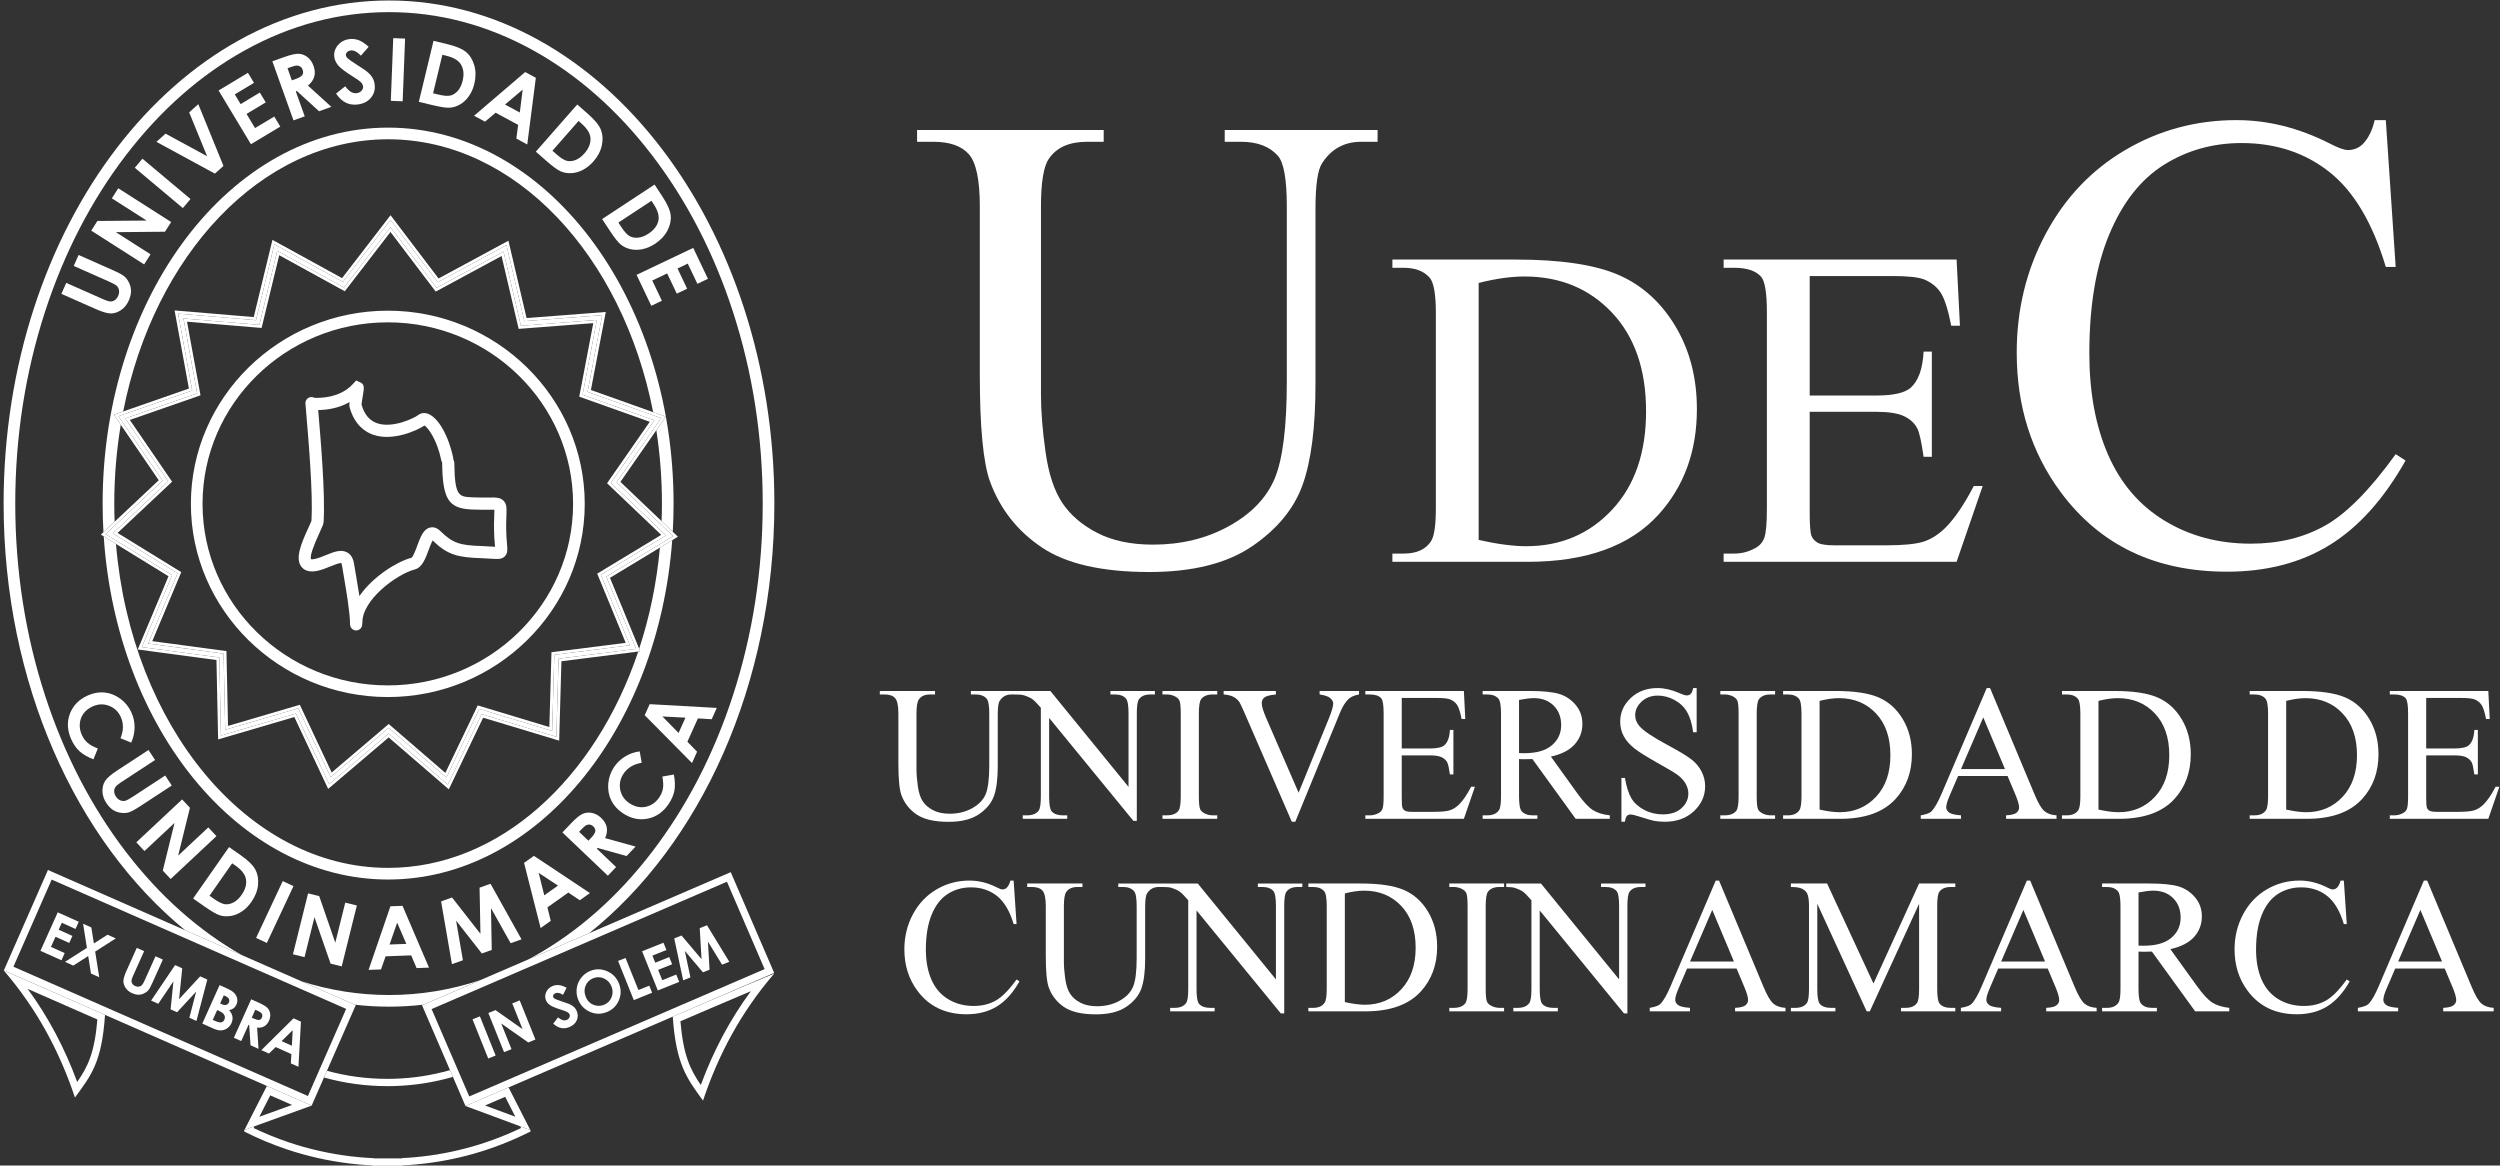 <?xml version="1.0" encoding="UTF-8" standalone="no"?>
<!-- Created with Inkscape (http://www.inkscape.org/) -->

<svg
   version="1.1"
   id="svg2"
   xml:space="preserve"
   width="1337.152"
   height="623.388"
   viewBox="0 0 1337.152 623.388"
   xmlns="http://www.w3.org/2000/svg"
   xmlns:svg="http://www.w3.org/2000/svg"><rect x="0" y="0" width="1337.152" height="623.388" fill="#333333" stroke="none"/><defs
     id="defs6"><clipPath
       clipPathUnits="userSpaceOnUse"
       id="clipPath18"><path
         d="M 0,1080 H 1080 V 0 H 0 Z"
         id="path16" /></clipPath></defs><g
     id="g8"
     transform="matrix(1.333,0,0,-1.333,-50.238,1031.694)"><g
       id="g12"><g
         id="g14"
         clip-path="url(#clipPath18)"><g
           id="g20"
           transform="translate(529.101,717.077)"><path
             d="M 0,0 V 4.728 H 61.334 V 0 h -6.517 c -6.816,0 -12.055,-2.855 -15.716,-8.562 -1.789,-2.641 -2.684,-8.774 -2.684,-18.4 V -97.24 c 0,-17.378 -1.725,-30.859 -5.175,-40.443 -3.45,-9.583 -10.222,-17.804 -20.317,-24.661 -10.095,-6.856 -23.831,-10.286 -41.209,-10.286 -18.911,0 -33.267,3.28 -43.062,9.839 -9.797,6.559 -16.739,15.376 -20.828,26.45 -2.726,7.581 -4.089,21.807 -4.089,42.679 v 67.723 c 0,10.647 -1.468,17.633 -4.408,20.956 -2.938,3.322 -7.688,4.983 -14.247,4.983 h -6.517 v 4.728 h 74.878 V 0 h -6.644 c -7.155,0 -12.267,-2.258 -15.333,-6.772 -2.131,-3.067 -3.195,-9.456 -3.195,-19.167 v -75.518 c 0,-6.731 0.617,-14.439 1.853,-23.128 1.233,-8.688 3.47,-15.461 6.708,-20.316 3.236,-4.857 7.9,-8.862 13.992,-12.012 6.09,-3.152 13.565,-4.728 22.425,-4.728 11.329,0 21.468,2.47 30.412,7.412 8.944,4.939 15.056,11.264 18.336,18.974 3.278,7.709 4.92,20.765 4.92,39.165 v 70.151 c 0,10.817 -1.194,17.589 -3.578,20.317 C 18.017,-1.875 13.075,0 6.517,0 Z"
             style="fill:#ffffff;fill-opacity:1;fill-rule:nonzero;stroke:none"
             id="path22" /></g><g
           id="g24"
           transform="translate(630.992,557.301)"><path
             d="m 0,0 c 7.572,-1.67 13.923,-2.505 19.052,-2.505 13.833,0 25.312,4.859 34.436,14.58 9.123,9.719 13.685,22.899 13.685,39.535 0,16.756 -4.562,29.964 -13.685,39.624 -9.124,9.661 -20.841,14.491 -35.152,14.491 -5.366,0 -11.48,-0.866 -18.336,-2.594 z m -34.616,-8.766 v 3.31 h 4.562 c 5.127,0 8.766,1.64 10.912,4.919 1.311,1.969 1.968,6.381 1.968,13.238 v 78.355 c 0,7.572 -0.836,12.312 -2.505,14.221 -2.325,2.623 -5.784,3.936 -10.375,3.936 h -4.562 v 3.309 h 49.374 c 18.127,0 31.917,-2.057 41.369,-6.171 9.45,-4.115 17.053,-10.973 22.809,-20.573 5.753,-9.601 8.63,-20.692 8.63,-33.273 0,-16.876 -5.128,-30.98 -15.383,-42.308 C 60.673,-2.445 43.142,-8.766 19.588,-8.766 Z"
             style="fill:#ffffff;fill-opacity:1;fill-rule:nonzero;stroke:none"
             id="path26" /></g><g
           id="g28"
           transform="translate(763.818,663.205)"><path
             d="m 0,0 v -47.942 h 26.655 c 6.916,0 11.538,1.042 13.865,3.13 3.099,2.742 4.83,7.572 5.187,14.49 h 3.31 V -72.54 h -3.31 c -0.836,5.903 -1.67,9.689 -2.505,11.359 -1.073,2.087 -2.833,3.727 -5.277,4.92 -2.446,1.192 -6.202,1.789 -11.27,1.789 H 0 v -39.982 c 0,-5.367 0.238,-8.632 0.716,-9.795 0.476,-1.162 1.31,-2.088 2.505,-2.772 1.191,-0.687 3.457,-1.029 6.798,-1.029 h 20.572 c 6.856,0 11.836,0.477 14.937,1.431 3.1,0.953 6.082,2.832 8.945,5.636 3.696,3.696 7.482,9.271 11.359,16.725 h 3.578 l -10.465,-30.411 h -93.47 v 3.31 h 4.293 c 2.862,0 5.575,0.684 8.139,2.057 1.907,0.953 3.205,2.384 3.891,4.293 0.684,1.907 1.029,5.814 1.029,11.718 v 78.801 c 0,7.692 -0.776,12.433 -2.326,14.221 -2.147,2.385 -5.725,3.579 -10.733,3.579 h -4.293 v 3.309 h 93.47 l 1.341,-26.565 h -3.488 c -1.252,6.38 -2.639,10.762 -4.159,13.148 -1.521,2.385 -3.772,4.204 -6.753,5.456 C 43.5,-0.447 39.296,0 33.274,0 Z"
             style="fill:#ffffff;fill-opacity:1;fill-rule:nonzero;stroke:none"
             id="path30" /></g><g
           id="g32"
           transform="translate(994.983,725.766)"><path
             d="M 0,0 3.962,-58.907 H 0 c -5.282,17.634 -12.821,30.326 -22.616,38.079 -9.798,7.75 -21.553,11.628 -35.268,11.628 -11.5,0 -21.893,-2.919 -31.178,-8.753 -9.286,-5.836 -16.591,-15.143 -21.914,-27.92 -5.325,-12.778 -7.986,-28.667 -7.986,-47.662 0,-15.675 2.512,-29.262 7.539,-40.762 5.026,-11.5 12.586,-20.316 22.681,-26.45 10.095,-6.133 21.614,-9.2 34.564,-9.2 11.244,0 21.167,2.406 29.773,7.219 8.602,4.812 18.058,14.375 28.367,28.687 l 3.961,-2.556 c -8.69,-15.419 -18.827,-26.706 -30.411,-33.861 -11.587,-7.156 -25.345,-10.733 -41.274,-10.733 -28.708,0 -50.941,10.647 -66.7,31.944 -11.756,15.845 -17.634,34.501 -17.634,55.968 0,17.292 3.875,33.178 11.628,47.661 7.75,14.481 18.42,25.704 32.009,33.67 C -90.873,-3.983 -76.028,0 -59.928,0 c 12.523,0 24.873,-3.067 37.056,-9.2 3.578,-1.875 6.134,-2.812 7.667,-2.812 2.3,0 4.301,0.809 6.006,2.428 2.214,2.3 3.789,5.494 4.727,9.584 z"
             style="fill:#ffffff;fill-opacity:1;fill-rule:nonzero;stroke:none"
             id="path34" /></g><g
           id="g36"
           transform="translate(427.251,495.313)"><path
             d="M 0,0 V 1.399 H 18.158 V 0 h -1.929 c -2.018,0 -3.569,-0.846 -4.653,-2.535 -0.53,-0.782 -0.795,-2.598 -0.795,-5.447 v -20.807 c 0,-5.145 -0.51,-9.136 -1.532,-11.973 -1.02,-2.837 -3.026,-5.271 -6.015,-7.301 -2.988,-2.03 -7.054,-3.045 -12.2,-3.045 -5.598,0 -9.848,0.971 -12.748,2.913 -2.9,1.941 -4.956,4.551 -6.166,7.831 -0.807,2.244 -1.211,6.456 -1.211,12.635 V -7.68 c 0,3.153 -0.434,5.221 -1.305,6.204 C -31.266,-0.492 -32.672,0 -34.614,0 h -1.929 v 1.399 h 22.168 V 0 h -1.967 c -2.119,0 -3.632,-0.669 -4.54,-2.005 -0.631,-0.908 -0.945,-2.8 -0.945,-5.675 v -22.357 c 0,-1.992 0.182,-4.275 0.548,-6.847 0.365,-2.572 1.027,-4.578 1.986,-6.015 0.958,-1.438 2.339,-2.623 4.143,-3.556 1.802,-0.934 4.015,-1.399 6.638,-1.399 3.355,0 6.356,0.731 9.004,2.194 2.648,1.462 4.457,3.335 5.429,5.617 0.97,2.282 1.456,6.147 1.456,11.595 V -7.68 c 0,3.202 -0.354,5.207 -1.06,6.015 C 5.334,-0.556 3.871,0 1.93,0 Z"
             style="fill:#ffffff;fill-opacity:1;fill-rule:nonzero;stroke:none"
             id="path38" /></g><g
           id="g40"
           transform="translate(445.22,496.712)"><path
             d="m 0,0 h 13.922 l 31.36,-38.473 V -8.89 c 0,3.153 -0.353,5.119 -1.059,5.902 -0.933,1.058 -2.409,1.589 -4.426,1.589 H 38.019 V 0 h 17.855 v -1.399 h -1.815 c -2.169,0 -3.707,-0.657 -4.616,-1.968 -0.554,-0.808 -0.832,-2.648 -0.832,-5.523 v -43.239 h -1.362 l -33.819,41.31 v -31.588 c 0,-3.153 0.341,-5.12 1.021,-5.902 0.958,-1.058 2.434,-1.588 4.426,-1.588 h 1.816 v -1.4 H 2.838 v 1.4 h 1.777 c 2.195,0 3.745,0.656 4.654,1.967 0.554,0.807 0.832,2.648 0.832,5.523 V -6.733 C 8.612,-4.993 7.484,-3.847 6.715,-3.291 5.945,-2.737 4.817,-2.22 3.329,-1.74 2.598,-1.514 1.488,-1.399 0,-1.399 Z"
             style="fill:#ffffff;fill-opacity:1;fill-rule:nonzero;stroke:none"
             id="path42" /></g><g
           id="g44"
           transform="translate(526.1,446.815)"><path
             d="M 0,0 V -1.399 H -21.979 V 0 h 1.816 c 2.118,0 3.656,0.618 4.615,1.854 0.606,0.807 0.907,2.749 0.907,5.826 v 33.138 c 0,2.597 -0.164,4.313 -0.491,5.145 -0.253,0.63 -0.769,1.173 -1.551,1.627 -1.11,0.605 -2.27,0.908 -3.48,0.908 h -1.816 v 1.399 H 0 v -1.399 h -1.854 c -2.093,0 -3.619,-0.619 -4.578,-1.854 -0.63,-0.807 -0.945,-2.749 -0.945,-5.826 V 7.68 c 0,-2.598 0.164,-4.313 0.492,-5.145 C -6.634,1.904 -6.104,1.362 -5.296,0.908 -4.212,0.303 -3.064,0 -1.854,0 Z"
             style="fill:#ffffff;fill-opacity:1;fill-rule:nonzero;stroke:none"
             id="path46" /></g><g
           id="g48"
           transform="translate(582.995,496.712)"><path
             d="M 0,0 V -1.399 C -1.816,-1.728 -3.19,-2.308 -4.123,-3.14 -5.461,-4.376 -6.646,-6.268 -7.68,-8.814 L -25.573,-52.47 h -1.4 l -19.216,44.223 c -0.985,2.269 -1.678,3.656 -2.082,4.161 -0.63,0.781 -1.406,1.394 -2.326,1.835 -0.921,0.441 -2.163,0.725 -3.726,0.852 V 0 h 20.958 v -1.399 c -2.371,-0.228 -3.91,-0.631 -4.615,-1.211 -0.708,-0.58 -1.06,-1.325 -1.06,-2.233 0,-1.261 0.58,-3.227 1.74,-5.901 l 13.051,-30.074 12.105,29.696 c 1.186,2.926 1.779,4.956 1.779,6.091 0,0.731 -0.366,1.43 -1.098,2.099 -0.731,0.668 -1.967,1.141 -3.707,1.418 -0.126,0.026 -0.34,0.064 -0.643,0.115 V 0 Z"
             style="fill:#ffffff;fill-opacity:1;fill-rule:nonzero;stroke:none"
             id="path50" /></g><g
           id="g52"
           transform="translate(600.132,493.913)"><path
             d="m 0,0 v -20.276 h 11.273 c 2.925,0 4.88,0.441 5.864,1.324 1.31,1.159 2.043,3.202 2.194,6.128 H 20.73 V -30.68 h -1.399 c -0.353,2.497 -0.707,4.099 -1.06,4.805 -0.454,0.883 -1.198,1.576 -2.232,2.081 -1.034,0.504 -2.623,0.756 -4.766,0.756 H 0 v -16.909 c 0,-2.271 0.101,-3.652 0.303,-4.143 0.201,-0.492 0.553,-0.883 1.058,-1.173 0.505,-0.29 1.463,-0.434 2.875,-0.434 h 8.702 c 2.899,0 5.005,0.201 6.317,0.604 1.311,0.404 2.572,1.198 3.783,2.384 1.564,1.563 3.165,3.921 4.805,7.074 h 1.512 L 24.93,-48.497 h -39.533 v 1.399 h 1.817 c 1.21,0 2.357,0.29 3.442,0.87 0.807,0.404 1.356,1.009 1.646,1.817 0.289,0.807 0.434,2.459 0.434,4.955 v 33.328 c 0,3.253 -0.328,5.258 -0.983,6.015 -0.908,1.009 -2.421,1.513 -4.539,1.513 h -1.817 V 2.8 H 24.93 l 0.567,-11.236 h -1.476 c -0.529,2.699 -1.116,4.552 -1.758,5.561 -0.644,1.009 -1.596,1.778 -2.857,2.308 C 18.397,-0.188 16.619,0 14.072,0 Z"
             style="fill:#ffffff;fill-opacity:1;fill-rule:nonzero;stroke:none"
             id="path54" /></g><g
           id="g56"
           transform="translate(647.191,471.783)"><path
             d="m 0,0 c 0.479,0 0.896,-0.007 1.249,-0.019 0.353,-0.013 0.643,-0.019 0.869,-0.019 4.893,0 8.581,1.059 11.066,3.178 2.484,2.118 3.726,4.817 3.726,8.095 0,3.203 -1.003,5.807 -3.008,7.812 -2.005,2.005 -4.659,3.008 -7.963,3.008 C 4.477,22.055 2.497,21.814 0,21.336 Z M 36.43,-26.367 H 22.735 L 5.372,-2.384 C 4.086,-2.435 3.039,-2.459 2.232,-2.459 1.904,-2.459 1.551,-2.453 1.173,-2.44 0.795,-2.428 0.403,-2.409 0,-2.384 v -14.904 c 0,-3.229 0.354,-5.233 1.06,-6.015 0.958,-1.11 2.395,-1.665 4.312,-1.665 h 2.005 v -1.399 h -21.979 v 1.399 h 1.929 c 2.169,0 3.72,0.706 4.653,2.119 0.53,0.782 0.794,2.635 0.794,5.561 v 33.139 c 0,3.227 -0.353,5.232 -1.058,6.014 -0.984,1.11 -2.447,1.665 -4.389,1.665 h -1.929 v 1.4 H 4.086 c 5.447,0 9.463,-0.398 12.049,-1.192 2.585,-0.795 4.778,-2.258 6.582,-4.388 1.803,-2.131 2.705,-4.672 2.705,-7.622 0,-3.154 -1.028,-5.89 -3.083,-8.209 -2.057,-2.322 -5.24,-3.96 -9.553,-4.918 l 10.593,-14.716 c 2.421,-3.38 4.502,-5.624 6.242,-6.734 1.739,-1.11 4.01,-1.816 6.809,-2.119 z"
             style="fill:#ffffff;fill-opacity:1;fill-rule:nonzero;stroke:none"
             id="path58" /></g><g
           id="g60"
           transform="translate(718.463,497.885)"><path
             d="m 0,0 v -17.742 h -1.4 c -0.454,3.404 -1.267,6.115 -2.44,8.133 -1.173,2.017 -2.844,3.619 -5.013,4.804 -2.168,1.186 -4.413,1.779 -6.733,1.779 -2.623,0 -4.792,-0.801 -6.507,-2.403 -1.715,-1.601 -2.572,-3.424 -2.572,-5.467 0,-1.563 0.542,-2.988 1.627,-4.274 1.563,-1.892 5.282,-4.414 11.159,-7.565 4.791,-2.574 8.064,-4.547 9.816,-5.921 1.753,-1.375 3.103,-2.995 4.048,-4.862 0.947,-1.866 1.419,-3.82 1.419,-5.863 0,-3.884 -1.507,-7.231 -4.52,-10.044 -3.014,-2.812 -6.892,-4.218 -11.633,-4.218 -1.488,0 -2.888,0.114 -4.199,0.341 -0.781,0.126 -2.403,0.586 -4.861,1.381 -2.459,0.794 -4.016,1.192 -4.672,1.192 -0.63,0 -1.129,-0.19 -1.495,-0.568 -0.365,-0.379 -0.636,-1.16 -0.812,-2.346 h -1.4 v 17.591 h 1.4 c 0.655,-3.682 1.537,-6.437 2.647,-8.265 1.11,-1.829 2.806,-3.348 5.088,-4.559 2.282,-1.211 4.786,-1.815 7.51,-1.815 3.152,0 5.643,0.832 7.471,2.496 1.828,1.665 2.743,3.632 2.743,5.901 0,1.261 -0.348,2.535 -1.041,3.821 -0.693,1.286 -1.772,2.484 -3.234,3.594 -0.984,0.757 -3.669,2.364 -8.058,4.823 -4.388,2.459 -7.509,4.42 -9.362,5.883 -1.854,1.462 -3.26,3.076 -4.218,4.842 -0.959,1.765 -1.438,3.707 -1.438,5.825 0,3.683 1.412,6.854 4.237,9.515 2.824,2.66 6.418,3.991 10.781,3.991 2.724,0 5.611,-0.669 8.663,-2.005 1.412,-0.631 2.408,-0.946 2.988,-0.946 0.657,0 1.193,0.195 1.609,0.587 0.416,0.39 0.75,1.178 1.002,2.364 z"
             style="fill:#ffffff;fill-opacity:1;fill-rule:nonzero;stroke:none"
             id="path62" /></g><g
           id="g64"
           transform="translate(749.937,446.815)"><path
             d="M 0,0 V -1.399 H -21.979 V 0 h 1.816 c 2.118,0 3.656,0.618 4.615,1.854 0.606,0.807 0.907,2.749 0.907,5.826 v 33.138 c 0,2.597 -0.164,4.313 -0.491,5.145 -0.253,0.63 -0.769,1.173 -1.551,1.627 -1.11,0.605 -2.27,0.908 -3.48,0.908 h -1.816 v 1.399 H 0 v -1.399 h -1.854 c -2.093,0 -3.619,-0.619 -4.578,-1.854 -0.63,-0.807 -0.945,-2.749 -0.945,-5.826 V 7.68 c 0,-2.598 0.164,-4.313 0.492,-5.145 C -6.634,1.904 -6.104,1.362 -5.296,0.908 -4.212,0.303 -3.064,0 -1.854,0 Z"
             style="fill:#ffffff;fill-opacity:1;fill-rule:nonzero;stroke:none"
             id="path66" /></g><g
           id="g68"
           transform="translate(767.792,449.123)"><path
             d="m 0,0 c 3.202,-0.706 5.889,-1.059 8.058,-1.059 5.85,0 10.706,2.055 14.564,6.166 3.858,4.111 5.788,9.685 5.788,16.721 0,7.086 -1.93,12.673 -5.788,16.758 -3.858,4.086 -8.814,6.129 -14.867,6.129 -2.27,0 -4.856,-0.366 -7.755,-1.098 z m -14.64,-3.707 v 1.399 h 1.929 c 2.169,0 3.707,0.694 4.615,2.081 0.555,0.832 0.832,2.699 0.832,5.599 v 33.139 c 0,3.202 -0.353,5.207 -1.058,6.014 -0.984,1.11 -2.448,1.665 -4.389,1.665 h -1.929 v 1.4 H 6.242 c 7.666,0 13.498,-0.87 17.496,-2.611 3.996,-1.74 7.212,-4.64 9.647,-8.701 2.433,-4.06 3.65,-8.751 3.65,-14.072 0,-7.138 -2.17,-13.102 -6.507,-17.894 C 25.661,-1.034 18.246,-3.707 8.284,-3.707 Z"
             style="fill:#ffffff;fill-opacity:1;fill-rule:nonzero;stroke:none"
             id="path70" /></g><g
           id="g72"
           transform="translate(842.165,465.389)"><path
             d="M 0,0 -8.701,20.73 -17.629,0 Z m 1.059,-2.799 h -19.861 l -3.48,-8.096 c -0.858,-1.992 -1.286,-3.48 -1.286,-4.463 0,-0.783 0.372,-1.47 1.116,-2.062 0.743,-0.593 2.351,-0.977 4.823,-1.154 v -1.4 h -16.153 v 1.4 c 2.143,0.379 3.53,0.87 4.161,1.475 1.286,1.211 2.711,3.67 4.274,7.377 l 18.045,42.218 h 1.324 l 17.856,-42.672 c 1.437,-3.429 2.743,-5.655 3.915,-6.677 1.173,-1.021 2.806,-1.595 4.899,-1.721 v -1.4 H 0.453 v 1.4 c 2.043,0.1 3.424,0.441 4.143,1.021 0.718,0.58 1.078,1.286 1.078,2.118 0,1.111 -0.505,2.863 -1.513,5.259 z"
             style="fill:#ffffff;fill-opacity:1;fill-rule:nonzero;stroke:none"
             id="path74" /></g><g
           id="g76"
           transform="translate(879.691,449.123)"><path
             d="m 0,0 c 3.202,-0.706 5.889,-1.059 8.058,-1.059 5.85,0 10.706,2.055 14.564,6.166 3.858,4.111 5.788,9.685 5.788,16.721 0,7.086 -1.93,12.673 -5.788,16.758 -3.858,4.086 -8.814,6.129 -14.867,6.129 -2.27,0 -4.856,-0.366 -7.755,-1.098 z m -14.64,-3.707 v 1.399 h 1.929 c 2.169,0 3.707,0.694 4.615,2.081 0.555,0.832 0.832,2.699 0.832,5.599 v 33.139 c 0,3.202 -0.353,5.207 -1.058,6.014 -0.984,1.11 -2.448,1.665 -4.389,1.665 h -1.929 v 1.4 H 6.242 c 7.666,0 13.498,-0.87 17.496,-2.611 3.996,-1.74 7.212,-4.64 9.647,-8.701 2.433,-4.06 3.65,-8.751 3.65,-14.072 0,-7.138 -2.17,-13.102 -6.507,-17.894 C 25.661,-1.034 18.246,-3.707 8.284,-3.707 Z"
             style="fill:#ffffff;fill-opacity:1;fill-rule:nonzero;stroke:none"
             id="path78" /></g><g
           id="g80"
           transform="translate(955.01,449.123)"><path
             d="m 0,0 c 3.203,-0.706 5.889,-1.059 8.058,-1.059 5.85,0 10.706,2.055 14.564,6.166 3.859,4.111 5.788,9.685 5.788,16.721 0,7.086 -1.929,12.673 -5.788,16.758 -3.858,4.086 -8.813,6.129 -14.866,6.129 C 5.485,44.715 2.9,44.349 0,43.617 Z m -14.64,-3.707 v 1.399 h 1.93 c 2.168,0 3.707,0.694 4.615,2.081 0.554,0.832 0.832,2.699 0.832,5.599 v 33.139 c 0,3.202 -0.353,5.207 -1.059,6.014 -0.984,1.11 -2.447,1.665 -4.388,1.665 h -1.93 v 1.4 H 6.242 c 7.666,0 13.499,-0.87 17.496,-2.611 3.997,-1.74 7.213,-4.64 9.647,-8.701 2.433,-4.06 3.65,-8.751 3.65,-14.072 0,-7.138 -2.169,-13.102 -6.507,-17.894 C 25.661,-1.034 18.247,-3.707 8.285,-3.707 Z"
             style="fill:#ffffff;fill-opacity:1;fill-rule:nonzero;stroke:none"
             id="path82" /></g><g
           id="g84"
           transform="translate(1011.187,493.913)"><path
             d="m 0,0 v -20.276 h 11.273 c 2.926,0 4.88,0.441 5.864,1.324 1.311,1.159 2.043,3.202 2.194,6.128 H 20.73 V -30.68 h -1.399 c -0.354,2.497 -0.706,4.099 -1.06,4.805 -0.453,0.883 -1.197,1.576 -2.231,2.081 -1.034,0.504 -2.623,0.756 -4.767,0.756 H 0 v -16.909 c 0,-2.271 0.101,-3.652 0.303,-4.143 0.202,-0.492 0.554,-0.883 1.059,-1.173 0.504,-0.29 1.462,-0.434 2.875,-0.434 h 8.701 c 2.9,0 5.006,0.201 6.318,0.604 1.31,0.404 2.572,1.198 3.782,2.384 1.564,1.563 3.165,3.921 4.805,7.074 h 1.513 L 24.93,-48.497 h -39.532 v 1.399 h 1.816 c 1.211,0 2.358,0.29 3.442,0.87 0.807,0.404 1.356,1.009 1.646,1.817 0.29,0.807 0.435,2.459 0.435,4.955 v 33.328 c 0,3.253 -0.328,5.258 -0.983,6.015 -0.908,1.009 -2.422,1.513 -4.54,1.513 h -1.816 V 2.8 H 24.93 l 0.567,-11.236 h -1.475 c -0.53,2.699 -1.116,4.552 -1.759,5.561 -0.643,1.009 -1.595,1.778 -2.856,2.308 C 18.397,-0.188 16.62,0 14.073,0 Z"
             style="fill:#ffffff;fill-opacity:1;fill-rule:nonzero;stroke:none"
             id="path86" /></g><g
           id="g88"
           transform="translate(444.406,420.637)"><path
             d="M 0,0 1.173,-17.439 H 0 c -1.563,5.22 -3.796,8.977 -6.695,11.273 -2.901,2.294 -6.381,3.442 -10.442,3.442 -3.404,0 -6.481,-0.864 -9.23,-2.591 -2.749,-1.728 -4.911,-4.483 -6.487,-8.266 -1.577,-3.783 -2.365,-8.486 -2.365,-14.11 0,-4.641 0.743,-8.663 2.232,-12.068 1.488,-3.405 3.726,-6.014 6.715,-7.831 2.989,-1.815 6.399,-2.723 10.233,-2.723 3.329,0 6.267,0.711 8.814,2.137 2.547,1.424 5.346,4.256 8.398,8.492 l 1.173,-0.756 c -2.573,-4.565 -5.575,-7.907 -9.003,-10.025 -3.431,-2.118 -7.504,-3.178 -12.22,-3.178 -8.499,0 -15.081,3.153 -19.746,9.457 -3.481,4.692 -5.221,10.215 -5.221,16.57 0,5.12 1.148,9.823 3.443,14.11 2.295,4.288 5.453,7.61 9.476,9.969 4.022,2.357 8.417,3.537 13.184,3.537 3.707,0 7.363,-0.908 10.97,-2.724 1.059,-0.555 1.816,-0.833 2.27,-0.833 0.681,0 1.272,0.241 1.777,0.719 0.657,0.682 1.122,1.627 1.401,2.838 z"
             style="fill:#ffffff;fill-opacity:1;fill-rule:nonzero;stroke:none"
             id="path90" /></g><g
           id="g92"
           transform="translate(486.397,418.065)"><path
             d="M 0,0 V 1.399 H 18.158 V 0 h -1.929 c -2.018,0 -3.57,-0.846 -4.654,-2.535 -0.529,-0.782 -0.794,-2.598 -0.794,-5.447 v -20.807 c 0,-5.145 -0.51,-9.136 -1.532,-11.973 -1.021,-2.837 -3.026,-5.271 -6.015,-7.301 -2.989,-2.03 -7.055,-3.045 -12.2,-3.045 -5.598,0 -9.848,0.971 -12.749,2.913 -2.9,1.941 -4.955,4.551 -6.166,7.831 -0.807,2.244 -1.21,6.456 -1.21,12.635 V -7.68 c 0,3.153 -0.435,5.221 -1.305,6.204 C -31.267,-0.492 -32.673,0 -34.614,0 h -1.93 v 1.399 h 22.168 V 0 h -1.967 c -2.118,0 -3.632,-0.669 -4.539,-2.005 -0.631,-0.908 -0.946,-2.8 -0.946,-5.675 v -22.357 c 0,-1.992 0.182,-4.275 0.549,-6.847 0.365,-2.572 1.027,-4.578 1.986,-6.015 0.958,-1.438 2.339,-2.623 4.142,-3.556 1.802,-0.934 4.016,-1.399 6.639,-1.399 3.354,0 6.356,0.731 9.003,2.194 2.649,1.462 4.458,3.335 5.429,5.617 0.971,2.282 1.456,6.147 1.456,11.595 V -7.68 c 0,3.202 -0.354,5.207 -1.059,6.015 C 5.334,-0.556 3.871,0 1.929,0 Z"
             style="fill:#ffffff;fill-opacity:1;fill-rule:nonzero;stroke:none"
             id="path94" /></g><g
           id="g96"
           transform="translate(504.366,419.464)"><path
             d="m 0,0 h 13.922 l 31.36,-38.473 V -8.89 c 0,3.153 -0.353,5.119 -1.059,5.902 -0.933,1.058 -2.409,1.589 -4.426,1.589 H 38.019 V 0 h 17.855 v -1.399 h -1.815 c -2.169,0 -3.707,-0.657 -4.616,-1.968 -0.554,-0.808 -0.832,-2.648 -0.832,-5.523 v -43.239 h -1.362 l -33.819,41.31 v -31.588 c 0,-3.153 0.341,-5.12 1.021,-5.902 0.958,-1.058 2.434,-1.588 4.426,-1.588 h 1.816 v -1.4 H 2.838 v 1.4 h 1.777 c 2.195,0 3.745,0.656 4.654,1.967 0.554,0.807 0.832,2.648 0.832,5.523 V -6.733 C 8.612,-4.993 7.484,-3.847 6.715,-3.291 5.945,-2.737 4.817,-2.22 3.329,-1.74 2.598,-1.514 1.488,-1.399 0,-1.399 Z"
             style="fill:#ffffff;fill-opacity:1;fill-rule:nonzero;stroke:none"
             id="path98" /></g><g
           id="g100"
           transform="translate(577.302,371.875)"><path
             d="m 0,0 c 3.202,-0.706 5.889,-1.059 8.058,-1.059 5.85,0 10.706,2.055 14.564,6.166 3.858,4.111 5.788,9.685 5.788,16.721 0,7.086 -1.93,12.673 -5.788,16.758 -3.858,4.086 -8.814,6.129 -14.867,6.129 -2.27,0 -4.856,-0.366 -7.755,-1.098 z m -14.64,-3.707 v 1.399 h 1.929 c 2.169,0 3.707,0.694 4.615,2.081 0.555,0.832 0.832,2.699 0.832,5.599 v 33.139 c 0,3.202 -0.353,5.207 -1.058,6.014 -0.984,1.11 -2.448,1.665 -4.389,1.665 h -1.929 v 1.4 H 6.242 c 7.666,0 13.498,-0.87 17.496,-2.611 3.996,-1.74 7.212,-4.64 9.647,-8.701 2.433,-4.06 3.65,-8.751 3.65,-14.072 0,-7.138 -2.17,-13.102 -6.507,-17.894 C 25.661,-1.034 18.246,-3.707 8.284,-3.707 Z"
             style="fill:#ffffff;fill-opacity:1;fill-rule:nonzero;stroke:none"
             id="path102" /></g><g
           id="g104"
           transform="translate(641.195,369.567)"><path
             d="M 0,0 V -1.399 H -21.979 V 0 h 1.816 c 2.119,0 3.656,0.618 4.615,1.854 0.606,0.807 0.908,2.749 0.908,5.826 v 33.138 c 0,2.597 -0.164,4.313 -0.492,5.145 -0.252,0.63 -0.769,1.173 -1.551,1.627 -1.11,0.605 -2.269,0.908 -3.48,0.908 h -1.816 v 1.399 H 0 v -1.399 h -1.854 c -2.093,0 -3.619,-0.619 -4.577,-1.854 -0.631,-0.807 -0.946,-2.749 -0.946,-5.826 V 7.68 c 0,-2.598 0.164,-4.313 0.492,-5.145 C -6.633,1.904 -6.104,1.362 -5.296,0.908 -4.212,0.303 -3.063,0 -1.854,0 Z"
             style="fill:#ffffff;fill-opacity:1;fill-rule:nonzero;stroke:none"
             id="path106" /></g><g
           id="g108"
           transform="translate(642.065,419.464)"><path
             d="m 0,0 h 13.922 l 31.36,-38.473 V -8.89 c 0,3.153 -0.353,5.119 -1.059,5.902 -0.933,1.058 -2.409,1.589 -4.426,1.589 H 38.019 V 0 h 17.855 v -1.399 h -1.815 c -2.169,0 -3.707,-0.657 -4.616,-1.968 -0.554,-0.808 -0.832,-2.648 -0.832,-5.523 v -43.239 h -1.362 l -33.819,41.31 v -31.588 c 0,-3.153 0.341,-5.12 1.021,-5.902 0.958,-1.058 2.434,-1.588 4.426,-1.588 h 1.816 v -1.4 H 2.838 v 1.4 h 1.777 c 2.195,0 3.745,0.656 4.654,1.967 0.554,0.807 0.832,2.648 0.832,5.523 V -6.733 C 8.612,-4.993 7.484,-3.847 6.715,-3.291 5.945,-2.737 4.817,-2.22 3.329,-1.74 2.598,-1.514 1.488,-1.399 0,-1.399 Z"
             style="fill:#ffffff;fill-opacity:1;fill-rule:nonzero;stroke:none"
             id="path110" /></g><g
           id="g112"
           transform="translate(733.424,388.141)"><path
             d="M 0,0 -8.701,20.73 -17.629,0 Z m 1.06,-2.799 h -19.861 l -3.48,-8.096 c -0.859,-1.992 -1.286,-3.48 -1.286,-4.463 0,-0.783 0.371,-1.47 1.115,-2.062 0.744,-0.593 2.351,-0.977 4.823,-1.154 v -1.4 h -16.152 v 1.4 c 2.142,0.379 3.53,0.87 4.161,1.475 1.286,1.211 2.71,3.67 4.274,7.377 l 18.045,42.218 h 1.324 l 17.856,-42.672 c 1.437,-3.429 2.742,-5.655 3.915,-6.677 1.173,-1.021 2.805,-1.595 4.898,-1.721 v -1.4 H 0.454 v 1.4 c 2.043,0.1 3.424,0.441 4.143,1.021 0.718,0.58 1.078,1.286 1.078,2.118 0,1.111 -0.505,2.863 -1.514,5.259 z"
             style="fill:#ffffff;fill-opacity:1;fill-rule:nonzero;stroke:none"
             id="path114" /></g><g
           id="g116"
           transform="translate(786.687,368.168)"><path
             d="M 0,0 -19.822,43.163 V 8.89 c 0,-3.153 0.34,-5.12 1.021,-5.902 0.933,-1.058 2.408,-1.589 4.426,-1.589 h 1.815 V 0 h -17.855 v 1.399 h 1.816 c 2.168,0 3.707,0.657 4.616,1.968 0.553,0.807 0.832,2.648 0.832,5.523 v 33.517 c 0,2.27 -0.253,3.908 -0.757,4.917 -0.354,0.732 -1.002,1.344 -1.948,1.835 -0.946,0.492 -2.465,0.738 -4.559,0.738 v 1.4 h 14.526 L 2.724,11.16 21.033,51.297 H 35.56 v -1.4 h -1.778 c -2.194,0 -3.745,-0.656 -4.653,-1.967 -0.555,-0.808 -0.832,-2.648 -0.832,-5.523 V 8.89 c 0,-3.153 0.352,-5.12 1.058,-5.902 0.933,-1.058 2.409,-1.589 4.427,-1.589 H 35.56 V 0 H 13.771 v 1.399 h 1.815 c 2.194,0 3.732,0.657 4.615,1.968 0.555,0.807 0.832,2.648 0.832,5.523 V 43.163 L 1.249,0 Z"
             style="fill:#ffffff;fill-opacity:1;fill-rule:nonzero;stroke:none"
             id="path118" /></g><g
           id="g120"
           transform="translate(858.261,388.141)"><path
             d="M 0,0 -8.701,20.73 -17.629,0 Z m 1.06,-2.799 h -19.861 l -3.48,-8.096 c -0.859,-1.992 -1.286,-3.48 -1.286,-4.463 0,-0.783 0.371,-1.47 1.115,-2.062 0.744,-0.593 2.351,-0.977 4.823,-1.154 v -1.4 h -16.152 v 1.4 c 2.142,0.379 3.53,0.87 4.161,1.475 1.286,1.211 2.71,3.67 4.274,7.377 l 18.045,42.218 h 1.324 l 17.856,-42.672 c 1.437,-3.429 2.742,-5.655 3.915,-6.677 1.173,-1.021 2.805,-1.595 4.898,-1.721 v -1.4 H 0.454 v 1.4 c 2.043,0.1 3.424,0.441 4.143,1.021 0.718,0.58 1.078,1.286 1.078,2.118 0,1.111 -0.505,2.863 -1.514,5.259 z"
             style="fill:#ffffff;fill-opacity:1;fill-rule:nonzero;stroke:none"
             id="path122" /></g><g
           id="g124"
           transform="translate(895.75,394.535)"><path
             d="m 0,0 c 0.479,0 0.895,-0.007 1.248,-0.019 0.353,-0.013 0.644,-0.019 0.87,-0.019 4.893,0 8.581,1.059 11.066,3.178 2.483,2.118 3.725,4.817 3.725,8.095 0,3.203 -1.002,5.807 -3.007,7.812 -2.005,2.005 -4.66,3.008 -7.964,3.008 C 4.476,22.055 2.496,21.814 0,21.336 Z M 36.43,-26.367 H 22.735 L 5.371,-2.384 C 4.085,-2.435 3.038,-2.459 2.231,-2.459 1.903,-2.459 1.551,-2.453 1.173,-2.44 0.794,-2.428 0.402,-2.409 0,-2.384 v -14.904 c 0,-3.229 0.353,-5.233 1.059,-6.015 0.958,-1.11 2.395,-1.665 4.312,-1.665 h 2.005 v -1.399 h -21.979 v 1.399 h 1.93 c 2.168,0 3.72,0.706 4.652,2.119 0.531,0.782 0.795,2.635 0.795,5.561 v 33.139 c 0,3.227 -0.353,5.232 -1.059,6.014 -0.984,1.11 -2.446,1.665 -4.388,1.665 h -1.93 v 1.4 H 4.085 c 5.448,0 9.464,-0.398 12.049,-1.192 2.585,-0.795 4.779,-2.258 6.582,-4.388 1.804,-2.131 2.705,-4.672 2.705,-7.622 0,-3.154 -1.027,-5.89 -3.083,-8.209 -2.056,-2.322 -5.239,-3.96 -9.552,-4.918 l 10.592,-14.716 c 2.422,-3.38 4.502,-5.624 6.242,-6.734 1.74,-1.11 4.01,-1.816 6.81,-2.119 z"
             style="fill:#ffffff;fill-opacity:1;fill-rule:nonzero;stroke:none"
             id="path126" /></g><g
           id="g128"
           transform="translate(978.143,420.637)"><path
             d="M 0,0 1.173,-17.439 H 0 c -1.564,5.22 -3.796,8.977 -6.696,11.273 -2.901,2.294 -6.38,3.442 -10.441,3.442 -3.404,0 -6.482,-0.864 -9.23,-2.591 -2.749,-1.728 -4.912,-4.483 -6.487,-8.266 -1.578,-3.783 -2.366,-8.486 -2.366,-14.11 0,-4.641 0.744,-8.663 2.233,-12.068 1.487,-3.405 3.726,-6.014 6.715,-7.831 2.988,-1.815 6.398,-2.723 10.232,-2.723 3.329,0 6.267,0.711 8.814,2.137 2.547,1.424 5.347,4.256 8.399,8.492 l 1.173,-0.756 c -2.573,-4.565 -5.575,-7.907 -9.004,-10.025 -3.43,-2.118 -7.503,-3.178 -12.219,-3.178 -8.499,0 -15.082,3.153 -19.747,9.457 -3.48,4.692 -5.221,10.215 -5.221,16.57 0,5.12 1.148,9.823 3.443,14.11 2.295,4.288 5.454,7.61 9.476,9.969 4.023,2.357 8.417,3.537 13.184,3.537 3.707,0 7.364,-0.908 10.971,-2.724 1.059,-0.555 1.815,-0.833 2.269,-0.833 0.681,0 1.273,0.241 1.778,0.719 0.656,0.682 1.122,1.627 1.4,2.838 z"
             style="fill:#ffffff;fill-opacity:1;fill-rule:nonzero;stroke:none"
             id="path130" /></g><g
           id="g132"
           transform="translate(1017.562,388.141)"><path
             d="M 0,0 -8.701,20.73 -17.629,0 Z m 1.059,-2.799 h -19.861 l -3.48,-8.096 c -0.858,-1.992 -1.286,-3.48 -1.286,-4.463 0,-0.783 0.372,-1.47 1.116,-2.062 0.743,-0.593 2.351,-0.977 4.823,-1.154 v -1.4 h -16.153 v 1.4 c 2.143,0.379 3.53,0.87 4.161,1.475 1.286,1.211 2.711,3.67 4.274,7.377 l 18.045,42.218 h 1.324 l 17.856,-42.672 c 1.437,-3.429 2.743,-5.655 3.915,-6.677 1.173,-1.021 2.806,-1.595 4.899,-1.721 v -1.4 H 0.453 v 1.4 c 2.043,0.1 3.424,0.441 4.143,1.021 0.718,0.58 1.078,1.286 1.078,2.118 0,1.111 -0.505,2.863 -1.513,5.259 z"
             style="fill:#ffffff;fill-opacity:1;fill-rule:nonzero;stroke:none"
             id="path134" /></g><g
           id="g136"
           transform="translate(193.77,773.771)"><path
             d="m 0,0 c -85.17,0 -154.633,-90.681 -154.633,-201.863 0,-72.043 29.166,-135.478 72.872,-171.212 l 22.818,-10.017 c -17.39,9.845 -33.066,23.777 -46.602,41.446 -13.895,18.141 -24.816,39.263 -32.458,62.781 -7.934,24.414 -11.956,50.321 -11.956,77.002 0,26.681 4.022,52.588 11.956,77.002 7.642,23.518 18.563,44.64 32.458,62.781 13.826,18.048 29.88,32.208 47.717,42.085 18.358,10.166 37.814,15.321 57.828,15.321 20.013,0 39.469,-5.155 57.827,-15.321 17.837,-9.877 33.891,-24.037 47.717,-42.085 13.895,-18.141 24.816,-39.263 32.458,-62.781 7.934,-24.414 11.956,-50.321 11.956,-77.002 0,-26.681 -4.022,-52.588 -11.956,-77.002 -7.642,-23.518 -18.563,-44.64 -32.458,-62.781 -13.826,-18.048 -29.88,-32.208 -47.717,-42.085 -0.68,-0.376 -1.363,-0.731 -2.046,-1.094 l 24.514,10.568 c 44.518,35.506 74.337,99.549 74.337,172.394 C 154.632,-90.681 85.168,0 0,0"
             style="fill:#ffffff;fill-opacity:1;fill-rule:nonzero;stroke:none"
             id="path138" /></g><g
           id="g140"
           transform="translate(78.868,571.906)"><path
             d="m 0,0 c 0,-3.861 0.112,-7.688 0.329,-11.477 l 4.482,4.209 C 4.722,-4.86 4.674,-2.437 4.674,0 c 0,10.856 0.905,21.438 2.606,31.63 l -2.761,4.036 3.727,1.298 c 12.36,62.714 55.377,109.213 106.299,109.213 51.004,0 94.078,-46.646 106.36,-109.51 l 5.037,-1.795 -3.772,-5.428 c 1.473,-9.515 2.247,-19.363 2.247,-29.444 0,-2.365 -0.047,-4.715 -0.131,-7.053 l 4.483,-4.27 c 0.211,3.739 0.321,7.514 0.321,11.323 0,83.18 -51.384,150.851 -114.545,150.851 C 51.385,150.851 0,83.18 0,0"
             style="fill:#ffffff;fill-opacity:1;fill-rule:nonzero;stroke:none"
             id="path142" /></g><g
           id="g144"
           transform="translate(158.71,380.192)"><path
             d="m 0,0 21.301,-9.352 c 4.534,-0.526 9.124,-0.795 13.76,-0.795 4.648,0 9.249,0.271 13.794,0.799 L 71.697,0.5 C 59.788,-3.47 47.533,-5.473 35.061,-5.473 23.138,-5.473 11.414,-3.629 0,0"
             style="fill:#ffffff;fill-opacity:1;fill-rule:nonzero;stroke:none"
             id="path146" /></g><g
           id="g148"
           transform="translate(294.152,513.661)"><path
             d="m 0,0 0.422,-1.024 -0.792,-0.1 c -17.162,-51.067 -55.727,-86.805 -100.369,-86.805 -56.402,0 -103.103,57.045 -109.192,129.983 l -4.912,3.024 c 5.083,-77.034 54.313,-137.68 114.104,-137.68 59.403,0 108.384,59.859 114.003,136.179 L 8.326,40.586 C 7.026,26.332 4.173,12.702 0,0"
             style="fill:#ffffff;fill-opacity:1;fill-rule:nonzero;stroke:none"
             id="path150" /></g><g
           id="g152"
           transform="translate(193.115,341.076)"><path
             d="M 0,0 C -8.314,0 -16.394,1.088 -24.242,3.243 L -25.427,0.544 C -17.179,-1.757 -8.676,-2.921 0,-2.921 c 0.902,0 1.82,0.013 2.728,0.038 7.964,0.217 15.871,1.451 23.574,3.674 L 25.135,3.496 C 17.814,1.41 10.321,0.246 2.647,0.037 1.762,0.012 0.881,0 0,0"
             style="fill:#ffffff;fill-opacity:1;fill-rule:nonzero;stroke:none"
             id="path154" /></g><g
           id="g156"
           transform="translate(250.469,320.541)"><path
             d="M 0,0 C -2.912,5.698 -5.814,11.4 -8.719,17.102 L -8.727,17.099 Z"
             style="fill:#ffffff;fill-opacity:1;fill-rule:nonzero;stroke:none"
             id="path158" /></g><g
           id="g160"
           transform="translate(144.775,338.231)"><path
             d="m 0,0 c -0.761,-1.495 -1.521,-2.99 -2.283,-4.484 l 2.288,4.482 z"
             style="fill:#ffffff;fill-opacity:1;fill-rule:nonzero;stroke:none"
             id="path162" /></g><g
           id="g164"
           transform="translate(246.422,322.041)"><path
             d="M 0,0 C 0.117,-0.229 0.231,-0.452 0.349,-0.682 0.212,-0.75 0.075,-0.815 -0.062,-0.881 c -14.293,-6.779 -29.517,-10.738 -45.25,-11.768 -0.169,-0.011 -0.34,-0.013 -0.512,-0.015 -0.567,-0.009 -1.302,-0.021 -2.106,-0.226 h -10.597 c -0.314,0.101 -0.647,0.154 -0.992,0.154 h -0.001 c -0.104,0 -0.198,-0.005 -0.277,-0.011 -2.963,0.166 -5.647,0.397 -8.2,0.706 -8.555,1.036 -16.953,2.935 -24.963,5.644 -4.715,1.595 -9.414,3.508 -14.006,5.7 l 0.367,0.721 -4.038,-1.459 c -0.304,-0.467 -0.145,-0.643 0.297,-0.864 5.326,-2.661 10.804,-4.957 16.444,-6.865 8.316,-2.813 16.835,-4.722 25.547,-5.776 2.851,-0.345 5.712,-0.577 8.579,-0.734 0.007,0 0.015,0 0.022,0 0.073,0 0.153,0.017 0.228,0.017 0.096,0 0.184,-0.028 0.243,-0.154 H -47.5 c 0.771,0.286 1.587,0.196 2.38,0.248 16.206,1.061 31.639,5.085 46.309,12.043 0.885,0.419 1.749,0.885 2.642,1.284 0.422,0.188 0.401,0.374 0.216,0.736 z"
             style="fill:#ffffff;fill-opacity:1;fill-rule:nonzero;stroke:none"
             id="path166" /></g><g
           id="g168"
           transform="translate(349.805,385.043)"><path
             d="m 0,0 0.013,-0.034 c 0.012,0.016 0.026,0.03 0.038,0.044 z"
             style="fill:#ffffff;fill-opacity:1;fill-rule:nonzero;stroke:none"
             id="path170" /></g><g
           id="g172"
           transform="translate(310.705,364.188)"><path
             d="M 0,0 C 4.764,2.05 17.533,7.535 28.266,12.066 19.939,0.751 13.309,-11.677 8.171,-25.574 3.868,-19.302 1.132,-13.437 0,0 M 9.066,-31.836 C 15.174,-13.533 24.262,3.633 37.654,19.156 24.754,13.854 -3.071,1.858 -3.071,1.858 -1.766,-17.204 2.49,-22.825 9.066,-31.836"
             style="fill:#ffffff;fill-opacity:1;fill-rule:nonzero;stroke:none"
             id="path174" /></g><g
           id="g176"
           transform="translate(329.368,420.175)"><path
             d="m 0,0 15.116,-35.061 -118.506,-51.09 -15.115,35.061 z m -98.961,-39.484 -22.842,-9.848 -0.541,-0.232 11.226,-26.04 1.167,-2.705 5.036,-11.681 17.289,7.454 0.008,0.003 L 18.955,-36.587 1.526,3.839 -55.303,-20.662 -79.816,-31.23 Z"
             style="fill:#ffffff;fill-opacity:1;fill-rule:nonzero;stroke:none"
             id="path178" /></g><g
           id="g180"
           transform="translate(68.664,339.826)"><path
             d="M 0,0 C -5.09,13.778 -11.647,26.112 -19.87,37.35 -9.603,32.847 3.312,27.178 8.098,25.077 6.971,11.683 4.265,6.119 0,0 m -0.905,-6.237 c 6.584,9.016 10.767,14.081 12.072,33.156 0,0 -30.376,13.337 -40.659,17.838 C -16.1,29.234 -7.011,12.067 -0.905,-6.237"
             style="fill:#ffffff;fill-opacity:1;fill-rule:nonzero;stroke:none"
             id="path182" /></g><g
           id="g184"
           transform="translate(37.679,386.288)"><path
             d="M 0,0 0.038,-0.042 0.051,-0.009 0,0.001 Z"
             style="fill:#ffffff;fill-opacity:1;fill-rule:nonzero;stroke:none"
             id="path186" /></g><g
           id="g188"
           transform="translate(43.075,386.073)"><path
             d="m 0,0 15.349,34.959 118.163,-51.878 -15.35,-34.96 z m 101.705,-47.843 17.958,-7.885 4.95,11.276 1.185,2.698 11.562,26.335 -0.424,0.187 -21.301,9.351 L 91.752,4.605 68.935,14.623 13.849,38.808 -3.849,-1.5 101.7,-47.841 Z"
             style="fill:#ffffff;fill-opacity:1;fill-rule:nonzero;stroke:none"
             id="path190" /></g><g
           id="g192"
           transform="translate(59.96,398.084)"><path
             d="M 0,0 5.513,-2.478 6.783,0.347 1.27,2.825 2.525,5.619 8.038,3.14 9.332,6.017 0.899,9.808 -6.044,-5.639 2.388,-9.43 l 1.299,2.888 -5.514,2.479 z"
             style="fill:#ffffff;fill-opacity:1;fill-rule:nonzero;stroke:none"
             id="path194" /></g><g
           id="g196"
           transform="translate(80.838,398.911)"><path
             d="m 0,0 -5.482,-3.497 -1.018,6.419 -3.308,1.487 1.535,-9.685 -8.804,-5.616 3.328,-1.496 5.996,3.833 1.113,-7.028 3.308,-1.488 -1.632,10.3 8.268,5.286 z"
             style="fill:#ffffff;fill-opacity:1;fill-rule:nonzero;stroke:none"
             id="path198" /></g><g
           id="g200"
           transform="translate(103.031,388.935)"><path
             d="m 0,0 -2.95,1.326 -4.326,-9.621 c -0.465,-1.036 -0.852,-1.705 -1.161,-2.008 -0.308,-0.302 -0.704,-0.489 -1.185,-0.558 -0.482,-0.07 -0.982,0.012 -1.499,0.245 -0.49,0.22 -0.86,0.515 -1.11,0.885 -0.251,0.368 -0.372,0.765 -0.363,1.189 0.011,0.425 0.209,1.067 0.596,1.928 l 4.49,9.989 -2.951,1.326 -4.14,-9.209 c -0.828,-1.842 -1.237,-3.229 -1.227,-4.163 0.01,-0.934 0.313,-1.845 0.911,-2.732 0.599,-0.888 1.458,-1.583 2.578,-2.087 0.854,-0.384 1.664,-0.586 2.429,-0.606 0.764,-0.02 1.52,0.139 2.265,0.478 0.746,0.338 1.341,0.768 1.788,1.292 0.445,0.523 1.017,1.562 1.715,3.116 z"
             style="fill:#ffffff;fill-opacity:1;fill-rule:nonzero;stroke:none"
             id="path202" /></g><g
           id="g204"
           transform="translate(118.001,382.205)"><path
             d="m 0,0 -8.456,-9.15 1.263,12.384 -2.866,1.288 -9.618,-14.245 2.866,-1.289 6.082,8.993 -1.132,-11.217 2.59,-1.165 7.667,8.28 -2.729,-10.5 2.844,-1.278 4.352,16.612 z"
             style="fill:#ffffff;fill-opacity:1;fill-rule:nonzero;stroke:none"
             id="path206" /></g><g
           id="g208"
           transform="translate(129.531,371.758)"><path
             d="m 0,0 c -0.232,-0.519 -0.591,-0.85 -1.074,-0.994 -0.484,-0.145 -1.083,-0.056 -1.8,0.266 l -0.643,0.29 1.463,3.255 0.759,-0.341 C -0.62,2.172 -0.182,1.805 0.021,1.373 0.225,0.94 0.217,0.483 0,0 m -1.821,-6.944 c -0.265,-0.588 -0.679,-0.941 -1.242,-1.058 -0.563,-0.117 -1.456,0.099 -2.676,0.648 l -0.738,0.332 1.78,3.958 0.61,-0.274 c 1.158,-0.521 1.9,-1.086 2.226,-1.695 0.325,-0.609 0.339,-1.246 0.04,-1.911 m 4.842,6.053 C 3.427,0.012 3.505,0.919 3.258,1.83 3.01,2.741 2.479,3.527 1.663,4.188 1.094,4.663 0.104,5.217 -1.305,5.851 l -2.428,1.091 -6.945,-15.447 4.331,-1.947 c 1.248,-0.561 2.305,-0.823 3.172,-0.788 0.866,0.035 1.685,0.309 2.454,0.822 0.77,0.512 1.349,1.202 1.74,2.07 0.406,0.904 0.541,1.784 0.404,2.64 -0.137,0.857 -0.574,1.716 -1.315,2.579 0.749,0.169 1.355,0.437 1.82,0.804 0.464,0.368 0.828,0.846 1.093,1.434"
             style="fill:#ffffff;fill-opacity:1;fill-rule:nonzero;stroke:none"
             id="path210" /></g><g
           id="g212"
           transform="translate(139.62,365.228)"><path
             d="M 0,0 -0.922,0.414 0.504,3.585 1.31,3.223 C 2.091,2.872 2.604,2.576 2.849,2.335 3.093,2.095 3.246,1.811 3.309,1.483 3.371,1.155 3.326,0.822 3.175,0.485 2.919,-0.083 2.56,-0.412 2.097,-0.499 1.633,-0.586 0.935,-0.42 0,0 m 4.129,-3.049 c 0.794,0.464 1.419,1.203 1.875,2.218 0.434,0.966 0.59,1.902 0.467,2.807 C 6.349,2.881 5.993,3.648 5.406,4.278 4.819,4.909 3.673,5.607 1.967,6.374 l -3.115,1.4 -6.944,-15.447 2.941,-1.322 2.94,6.543 0.27,-0.121 0.532,-8.104 3.215,-1.445 -0.573,8.513 c 1.137,-0.091 2.103,0.096 2.896,0.56"
             style="fill:#ffffff;fill-opacity:1;fill-rule:nonzero;stroke:none"
             id="path214" /></g><g
           id="g216"
           transform="translate(155.129,360.591)"><path
             d="m 0,0 -0.324,-6.229 -4.133,1.858 z m -0.523,-9.585 -0.222,-3.726 3.056,-1.373 1.002,18.118 -2.982,1.34 -12.9,-12.769 3.055,-1.374 2.688,2.617 z"
             style="fill:#ffffff;fill-opacity:1;fill-rule:nonzero;stroke:none"
             id="path218" /></g><g
           id="g220"
           transform="translate(236.558,350.438)"><path
             d="m 0,0 -6.307,15.717 -2.97,-1.191 6.306,-15.718 z"
             style="fill:#ffffff;fill-opacity:1;fill-rule:nonzero;stroke:none"
             id="path222" /></g><g
           id="g224"
           transform="translate(243.223,371.361)"><path
             d="m 0,0 4.149,-10.343 -10.875,7.645 -2.87,-1.152 6.307,-15.718 2.992,1.201 -4.138,10.311 10.855,-7.616 2.879,1.155 -6.307,15.718 z"
             style="fill:#ffffff;fill-opacity:1;fill-rule:nonzero;stroke:none"
             id="path226" /></g><g
           id="g228"
           transform="translate(260.574,375.457)"><path
             d="M 0,0 C 0.807,0.324 1.816,0.1 3.028,-0.67 L 4.46,2.174 C 3.246,2.804 2.212,3.158 1.356,3.236 0.501,3.315 -0.318,3.197 -1.104,2.882 -2.323,2.393 -3.191,1.592 -3.71,0.478 c -0.518,-1.113 -0.558,-2.215 -0.12,-3.305 0.303,-0.755 0.856,-1.412 1.66,-1.97 0.804,-0.558 2.342,-1.192 4.614,-1.901 1.195,-0.373 1.994,-0.684 2.402,-0.935 0.407,-0.25 0.681,-0.553 0.825,-0.909 0.157,-0.392 0.12,-0.808 -0.109,-1.247 -0.23,-0.44 -0.601,-0.762 -1.116,-0.968 C 3.463,-11.152 2.313,-10.807 1,-9.722 l -1.906,-2.526 c 1.063,-0.938 2.121,-1.514 3.172,-1.729 1.05,-0.215 2.135,-0.098 3.255,0.351 1.433,0.575 2.427,1.461 2.981,2.66 0.555,1.197 0.572,2.442 0.056,3.731 -0.266,0.663 -0.638,1.223 -1.116,1.68 -0.477,0.457 -1.143,0.871 -1.995,1.241 -0.343,0.151 -1.276,0.476 -2.801,0.972 -1.634,0.543 -2.636,0.923 -3.004,1.139 -0.274,0.163 -0.462,0.377 -0.569,0.641 -0.105,0.263 -0.075,0.55 0.09,0.86 C -0.671,-0.391 -0.393,-0.157 0,0"
             style="fill:#ffffff;fill-opacity:1;fill-rule:nonzero;stroke:none"
             id="path230" /></g><g
           id="g232"
           transform="translate(272.652,378.467)"><path
             d="M 0,0 C 0.585,1.409 1.604,2.406 3.06,2.99 4.5,3.568 5.931,3.54 7.352,2.907 8.773,2.274 9.784,1.209 10.384,-0.286 10.987,-1.79 10.996,-3.254 10.408,-4.681 9.822,-6.107 8.819,-7.104 7.4,-7.674 6.146,-8.178 4.874,-8.229 3.587,-7.827 1.934,-7.316 0.758,-6.192 0.061,-4.454 -0.565,-2.894 -0.586,-1.409 0,0 m 1.699,-10.482 c 2.216,-1.005 4.503,-1.035 6.863,-0.088 2.252,0.904 3.849,2.466 4.791,4.689 0.941,2.222 0.953,4.48 0.032,6.774 C 12.456,3.208 10.868,4.849 8.622,5.817 6.376,6.785 4.141,6.823 1.917,5.93 0.448,5.341 -0.774,4.423 -1.751,3.175 c -0.977,-1.248 -1.575,-2.648 -1.796,-4.2 -0.222,-1.553 -0.03,-3.081 0.572,-4.584 0.901,-2.244 2.459,-3.869 4.674,-4.873"
             style="fill:#ffffff;fill-opacity:1;fill-rule:nonzero;stroke:none"
             id="path234" /></g><g
           id="g236"
           transform="translate(299.344,375.63)"><path
             d="m 0,0 -1.145,2.853 -4.359,-1.749 -5.162,12.865 -2.992,-1.2 6.306,-15.718 z"
             style="fill:#ffffff;fill-opacity:1;fill-rule:nonzero;stroke:none"
             id="path238" /></g><g
           id="g240"
           transform="translate(310.21,379.99)"><path
             d="m 0,0 -1.179,2.938 -5.609,-2.251 -1.659,4.135 5.609,2.251 -1.153,2.875 -5.61,-2.251 -1.14,2.842 5.609,2.251 -1.174,2.928 -8.581,-3.443 6.307,-15.717 z"
             style="fill:#ffffff;fill-opacity:1;fill-rule:nonzero;stroke:none"
             id="path242" /></g><g
           id="g244"
           transform="translate(314.72,381.799)"><path
             d="M 0,0 -2.258,10.619 5.035,2.021 7.672,3.079 7.028,14.345 12.696,5.094 15.59,6.255 6.646,20.915 3.733,19.747 4.455,7.308 -3.587,16.809 -6.502,15.64 -2.917,-1.17 Z"
             style="fill:#ffffff;fill-opacity:1;fill-rule:nonzero;stroke:none"
             id="path246" /></g><g
           id="g248"
           transform="translate(141.75,325.867)"><path
             d="M 0,0 4.379,8.581 13.122,4.742 Z M -1.927,-3.802 20.988,4.479 3.03,12.363 0.742,7.88 -5.965,-5.261 Z"
             style="fill:#ffffff;fill-opacity:1;fill-rule:nonzero;stroke:none"
             id="path250" /></g><g
           id="g252"
           transform="translate(232.305,330.39)"><path
             d="m 0,0 8.08,3.483 4.078,-7.99 z m 9.438,7.25 -17.29,-7.455 21.969,-8.144 4.047,-1.5 z"
             style="fill:#ffffff;fill-opacity:1;fill-rule:nonzero;stroke:none"
             id="path254" /></g><g
           id="g256"
           transform="translate(82.24,648.195)"><path
             d="m 0,0 c 1.388,0.022 2.739,0.481 4.054,1.377 1.314,0.897 2.341,2.18 3.081,3.849 0.563,1.273 0.856,2.478 0.881,3.616 0.022,1.138 -0.22,2.259 -0.729,3.365 -0.509,1.105 -1.154,1.986 -1.936,2.645 -0.782,0.657 -2.33,1.5 -4.647,2.525 l -13.725,6.079 -1.947,-4.398 14.339,-6.35 C 0.914,12.024 1.912,11.455 2.364,10.999 2.817,10.542 3.097,9.957 3.204,9.242 3.312,8.526 3.193,7.783 2.852,7.011 2.528,6.28 2.094,5.728 1.547,5.352 1,4.976 0.411,4.794 -0.22,4.805 -0.851,4.816 -1.808,5.106 -3.09,5.674 L -17.976,12.267 -19.923,7.869 -6.199,1.791 C -3.455,0.576 -1.389,-0.021 0,0"
             style="fill:#ffffff;fill-opacity:1;fill-rule:nonzero;stroke:none"
             id="path258" /></g><g
           id="g260"
           transform="translate(98.091,671.917)"><path
             d="m 0,0 -13.92,8.888 19.711,0.18 2.48,3.886 -21.219,13.548 -2.579,-4.039 13.964,-8.915 -19.761,-0.164 -2.475,-3.875 21.221,-13.549 z"
             style="fill:#ffffff;fill-opacity:1;fill-rule:nonzero;stroke:none"
             id="path262" /></g><g
           id="g264"
           transform="translate(114.117,694.11)"><path
             d="M 0,0 -19.288,16.181 -22.346,12.536 -3.059,-3.646 Z"
             style="fill:#ffffff;fill-opacity:1;fill-rule:nonzero;stroke:none"
             id="path266" /></g><g
           id="g268"
           transform="translate(127.353,707.387)"><path
             d="M 0,0 -10.101,24.782 -13.758,21.49 -6.57,3.896 -23.243,12.953 -26.905,9.657 -3.436,-3.091 Z"
             style="fill:#ffffff;fill-opacity:1;fill-rule:nonzero;stroke:none"
             id="path270" /></g><g
           id="g272"
           transform="translate(150.153,723.172)"><path
             d="m 0,0 -2.426,4.033 -7.7,-4.631 -3.414,5.676 7.7,4.631 -2.373,3.946 -7.7,-4.632 -2.347,3.902 7.7,4.631 -2.417,4.019 -11.777,-7.084 12.977,-21.575 z"
             style="fill:#ffffff;fill-opacity:1;fill-rule:nonzero;stroke:none"
             id="path274" /></g><g
           id="g276"
           transform="translate(153.056,746.583)"><path
             d="M 0,0 1.237,0.442 C 2.437,0.871 3.291,1.083 3.801,1.076 4.311,1.07 4.768,0.923 5.172,0.636 5.576,0.349 5.871,-0.053 6.057,-0.57 6.368,-1.443 6.321,-2.166 5.916,-2.736 5.51,-3.307 4.589,-3.849 3.154,-4.361 L 1.74,-4.867 Z m 6.902,-19.307 -3.589,10.04 0.413,0.148 8.92,-8.135 4.933,1.764 -9.384,8.532 c 1.312,1.075 2.154,2.27 2.526,3.584 0.373,1.314 0.28,2.751 -0.277,4.309 C 9.914,2.417 9.117,3.581 8.053,4.424 6.988,5.268 5.817,5.724 4.54,5.794 3.262,5.865 1.313,5.432 -1.305,4.496 L -6.086,2.787 2.39,-20.92 Z"
             style="fill:#ffffff;fill-opacity:1;fill-rule:nonzero;stroke:none"
             id="path278" /></g><g
           id="g280"
           transform="translate(173.482,747.617)"><path
             d="M 0,0 C 0.95,-1.102 2.929,-2.586 5.937,-4.451 7.516,-5.432 8.552,-6.178 9.045,-6.689 9.537,-7.201 9.82,-7.739 9.894,-8.305 9.975,-8.927 9.768,-9.512 9.273,-10.059 8.78,-10.606 8.125,-10.933 7.31,-11.039 5.745,-11.241 4.22,-10.317 2.732,-8.267 l -3.682,-2.927 c 1.182,-1.745 2.489,-2.968 3.922,-3.669 1.432,-0.7 3.039,-0.935 4.817,-0.704 2.276,0.295 4.036,1.202 5.279,2.72 1.244,1.519 1.732,3.303 1.467,5.35 -0.137,1.053 -0.464,1.997 -0.981,2.833 -0.518,0.836 -1.322,1.679 -2.41,2.527 C 10.706,-1.791 9.483,-0.978 7.473,0.304 5.322,1.693 4.021,2.612 3.572,3.06 3.24,3.397 3.047,3.774 2.993,4.193 2.938,4.612 3.088,5.014 3.442,5.399 3.795,5.784 4.283,6.018 4.907,6.098 6.188,6.264 7.558,5.567 9.017,4.007 l 3.117,3.562 C 10.621,8.927 9.265,9.821 8.063,10.252 6.86,10.683 5.637,10.818 4.39,10.657 2.453,10.405 0.904,9.575 -0.255,8.165 -1.414,6.754 -1.882,5.184 -1.657,3.453 -1.502,2.253 -0.949,1.103 0,0"
             style="fill:#ffffff;fill-opacity:1;fill-rule:nonzero;stroke:none"
             id="path282" /></g><g
           id="g284"
           transform="translate(200.228,758.473)"><path
             d="m 0,0 -4.754,0.185 -0.975,-25.158 4.753,-0.184 z"
             style="fill:#ffffff;fill-opacity:1;fill-rule:nonzero;stroke:none"
             id="path286" /></g><g
           id="g288"
           transform="translate(215.181,751.978)"><path
             d="m 0,0 1.581,-0.381 c 2.896,-0.697 4.842,-1.848 5.841,-3.451 1.107,-1.783 1.349,-3.974 0.723,-6.572 -0.407,-1.688 -1.054,-3.036 -1.943,-4.044 -0.889,-1.008 -1.871,-1.64 -2.948,-1.898 -1.077,-0.258 -2.681,-0.129 -4.811,0.384 l -2.163,0.521 z m 2.99,-21.23 c 1.382,0.09 2.75,0.523 4.104,1.3 1.354,0.777 2.535,1.881 3.542,3.31 1.007,1.43 1.737,3.088 2.192,4.974 0.639,2.651 0.637,5.104 -0.004,7.36 -0.641,2.255 -1.72,4.032 -3.236,5.33 C 8.071,2.342 5.534,3.42 1.977,4.277 l -5.52,1.33 -5.896,-24.476 5.602,-1.35 c 3.17,-0.764 5.445,-1.101 6.827,-1.011"
             style="fill:#ffffff;fill-opacity:1;fill-rule:nonzero;stroke:none"
             id="path290" /></g><g
           id="g292"
           transform="translate(247.406,738.012)"><path
             d="M 0,0 -1.152,-9.201 -7.079,-6 Z m -15.117,-12.863 4.266,3.59 9.039,-4.882 -0.73,-5.499 4.382,-2.367 3.444,26.753 -4.277,2.31 -20.506,-17.539 z"
             style="fill:#ffffff;fill-opacity:1;fill-rule:nonzero;stroke:none"
             id="path294" /></g><g
           id="g296"
           transform="translate(269.827,725.422)"><path
             d="M 0,0 1.222,-1.073 C 3.46,-3.038 4.647,-4.962 4.785,-6.846 4.937,-8.94 4.13,-10.991 2.366,-12.999 c -1.145,-1.305 -2.345,-2.197 -3.601,-2.675 -1.255,-0.479 -2.42,-0.581 -3.494,-0.308 -1.073,0.274 -2.432,1.133 -4.079,2.578 l -1.671,1.468 z m -12.807,-16.11 c 2.451,-2.151 4.308,-3.509 5.573,-4.072 1.264,-0.564 2.676,-0.817 4.237,-0.759 1.56,0.057 3.118,0.484 4.675,1.281 1.556,0.797 2.975,1.924 4.255,3.382 1.799,2.049 2.94,4.221 3.421,6.515 0.483,2.295 0.356,4.37 -0.382,6.224 -0.739,1.855 -2.482,3.99 -5.233,6.405 l -4.265,3.746 -16.612,-18.92 z"
             style="fill:#ffffff;fill-opacity:1;fill-rule:nonzero;stroke:none"
             id="path298" /></g><g
           id="g300"
           transform="translate(299.081,693.391)"><path
             d="m 0,0 0.894,-1.358 c 1.637,-2.488 2.272,-4.658 1.906,-6.511 -0.409,-2.059 -1.73,-3.823 -3.962,-5.293 -1.451,-0.954 -2.845,-1.496 -4.182,-1.625 -1.338,-0.129 -2.487,0.081 -3.45,0.629 -0.962,0.548 -2.045,1.737 -3.25,3.567 l -1.224,1.859 z m -16.617,-12.141 c 1.792,-2.723 3.223,-4.524 4.294,-5.403 1.07,-0.879 2.365,-1.497 3.885,-1.855 1.519,-0.358 3.135,-0.359 4.847,-0.003 1.712,0.357 3.378,1.067 4.999,2.134 2.278,1.499 3.953,3.291 5.026,5.376 1.073,2.085 1.5,4.12 1.279,6.103 -0.22,1.985 -1.336,4.505 -3.348,7.562 L 1.244,6.515 -19.786,-7.327 Z"
             style="fill:#ffffff;fill-opacity:1;fill-rule:nonzero;stroke:none"
             id="path302" /></g><g
           id="g304"
           transform="translate(299.014,651.272)"><path
             d="m 0,0 4.25,2.022 -3.86,8.114 5.98,2.846 3.861,-8.114 4.158,1.979 -3.862,8.113 4.112,1.957 3.86,-8.114 4.235,2.015 -5.905,12.41 L -5.905,12.41 Z"
             style="fill:#ffffff;fill-opacity:1;fill-rule:nonzero;stroke:none"
             id="path306" /></g><g
           id="g308"
           transform="translate(71.229,487.689)"><path
             d="m 0,0 c 0.888,1.201 2.097,2.146 3.627,2.835 2.197,0.991 4.384,1.074 6.561,0.248 2.176,-0.826 3.758,-2.335 4.747,-4.528 1.171,-2.598 1.127,-5.432 -0.132,-8.501 l 4.29,-1.742 c 0.902,1.934 1.358,3.957 1.368,6.07 0.009,2.114 -0.413,4.117 -1.267,6.01 -1.003,2.226 -2.481,4.06 -4.432,5.502 C 12.81,7.335 10.711,8.173 8.466,8.406 6.221,8.639 3.954,8.24 1.665,7.208 -1.871,5.613 -4.259,3.17 -5.496,-0.123 c -1.238,-3.293 -1.053,-6.723 0.556,-10.291 0.873,-1.935 1.968,-3.512 3.288,-4.732 1.32,-1.219 3.189,-2.304 5.609,-3.253 l 1.755,4.355 c -1.816,0.694 -3.198,1.46 -4.145,2.295 -0.947,0.836 -1.707,1.889 -2.278,3.156 -0.67,1.487 -0.94,2.99 -0.811,4.511 C -1.395,-2.561 -0.887,-1.2 0,0"
             style="fill:#ffffff;fill-opacity:1;fill-rule:nonzero;stroke:none"
             id="path310" /></g><g
           id="g312"
           transform="translate(106.61,458.776)"><path
             d="m 0,0 -2.634,4.024 -13.12,-8.591 c -1.412,-0.924 -2.433,-1.452 -3.061,-1.584 -0.629,-0.132 -1.273,-0.049 -1.931,0.249 -0.659,0.298 -1.22,0.801 -1.682,1.507 -0.437,0.668 -0.666,1.334 -0.684,1.997 -0.019,0.663 0.148,1.256 0.501,1.78 0.351,0.524 1.114,1.17 2.287,1.938 l 13.621,8.918 -2.635,4.024 -12.558,-8.222 c -2.51,-1.644 -4.133,-3.055 -4.87,-4.232 -0.736,-1.178 -1.084,-2.562 -1.046,-4.153 0.041,-1.59 0.559,-3.149 1.56,-4.676 0.762,-1.165 1.614,-2.066 2.557,-2.704 0.943,-0.637 2.016,-1.043 3.22,-1.216 1.204,-0.173 2.295,-0.11 3.273,0.189 0.976,0.299 2.525,1.142 4.644,2.53 z"
             style="fill:#ffffff;fill-opacity:1;fill-rule:nonzero;stroke:none"
             id="path314" /></g><g
           id="g316"
           transform="translate(121.263,441.971)"><path
             d="m 0,0 -12.096,-11.322 4.735,19.186 -3.142,3.357 -18.381,-17.205 3.276,-3.499 12.057,11.287 -4.705,-19.142 3.151,-3.366 18.38,17.205 z"
             style="fill:#ffffff;fill-opacity:1;fill-rule:nonzero;stroke:none"
             id="path318" /></g><g
           id="g320"
           transform="translate(134.633,414.905)"><path
             d="M 0,0 C -0.994,-1.423 -2.09,-2.442 -3.284,-3.056 -4.479,-3.67 -5.625,-3.9 -6.722,-3.747 c -1.097,0.154 -2.543,0.858 -4.339,2.113 l -1.823,1.275 9.1,13.018 1.332,-0.931 C -0.011,10.021 1.382,8.239 1.727,6.382 2.107,4.318 1.531,2.19 0,0 m 5.522,10.131 c -0.937,1.763 -2.906,3.692 -5.906,5.789 l -4.653,3.252 -14.424,-20.634 4.724,-3.302 c 2.672,-1.868 4.668,-3.012 5.987,-3.434 1.319,-0.421 2.75,-0.516 4.295,-0.287 1.544,0.229 3.046,0.825 4.505,1.789 1.46,0.964 2.745,2.24 3.856,3.83 1.563,2.235 2.457,4.519 2.684,6.853 0.226,2.334 -0.13,4.382 -1.068,6.144"
             style="fill:#ffffff;fill-opacity:1;fill-rule:nonzero;stroke:none"
             id="path322" /></g><g
           id="g324"
           transform="translate(151.135,420.424)"><path
             d="m 0,0 -10.688,-22.795 4.309,-2.02 10.688,22.795 z"
             style="fill:#ffffff;fill-opacity:1;fill-rule:nonzero;stroke:none"
             id="path326" /></g><g
           id="g328"
           transform="translate(172.224,395.716)"><path
             d="m 0,0 -6.458,18.677 -4.461,1.109 -6.073,-24.433 4.65,-1.156 3.985,16.029 6.457,-18.624 4.473,-1.112 6.073,24.432 -4.65,1.157 z"
             style="fill:#ffffff;fill-opacity:1;fill-rule:nonzero;stroke:none"
             id="path330" /></g><g
           id="g332"
           transform="translate(193.999,394.981)"><path
             d="M 0,0 3.052,8.764 6.73,0.252 Z m 0.343,15.342 -8.759,-25.523 4.978,0.187 1.852,5.259 10.266,0.384 2.162,-5.108 4.977,0.187 L 5.2,15.523 Z"
             style="fill:#ffffff;fill-opacity:1;fill-rule:nonzero;stroke:none"
             id="path334" /></g><g
           id="g336"
           transform="translate(230.114,417.79)"><path
             d="m 0,0 0.352,-18.518 -11.397,14.579 -4.397,-1.568 4.352,-25.178 4.401,1.57 -2.739,15.904 10.335,-13.195 3.978,1.419 -0.304,16.773 7.885,-14.07 4.364,1.557 L 4.395,1.568 Z"
             style="fill:#ffffff;fill-opacity:1;fill-rule:nonzero;stroke:none"
             id="path338" /></g><g
           id="g340"
           transform="translate(261.57,418.617)"><path
             d="m 0,0 -5.495,-3.896 -2.243,9.005 z m -13.605,9.132 6.639,-26.154 4.064,2.88 -1.328,5.415 8.38,5.942 4.607,-3.092 4.062,2.881 -22.46,14.939 z"
             style="fill:#ffffff;fill-opacity:1;fill-rule:nonzero;stroke:none"
             id="path342" /></g><g
           id="g344"
           transform="translate(276.556,440.419)"><path
             d="m 0,0 c -0.106,-0.692 -0.685,-1.59 -1.735,-2.694 l -1.036,-1.088 -3.744,3.564 0.907,0.952 c 0.878,0.923 1.546,1.496 2.004,1.719 0.458,0.224 0.932,0.298 1.422,0.224 C -1.69,2.603 -1.247,2.376 -0.849,1.998 -0.178,1.358 0.105,0.692 0,0 M 4.578,1.592 C 4.319,2.934 3.591,4.175 2.393,5.316 1.252,6.401 0.018,7.082 -1.312,7.356 -2.643,7.63 -3.894,7.512 -5.066,7 -6.239,6.487 -7.785,5.225 -9.702,3.21 l -3.501,-3.677 18.234,-17.36 3.305,3.472 -7.723,7.352 0.302,0.317 11.627,-3.252 3.612,3.794 -12.219,3.399 c 0.688,1.55 0.903,2.996 0.643,4.337"
             style="fill:#ffffff;fill-opacity:1;fill-rule:nonzero;stroke:none"
             id="path346" /></g><g
           id="g348"
           transform="translate(303.453,462.369)"><path
             d="M 0,0 C 0.373,-1.909 0.455,-3.486 0.248,-4.732 0.04,-5.978 -0.45,-7.179 -1.223,-8.335 c -0.906,-1.355 -2.039,-2.382 -3.396,-3.078 -1.359,-0.696 -2.782,-0.986 -4.27,-0.869 -1.488,0.116 -2.93,0.642 -4.326,1.574 -2.004,1.34 -3.231,3.151 -3.683,5.435 -0.453,2.283 -0.01,4.425 1.327,6.425 1.583,2.369 4.01,3.832 7.281,4.389 l -0.794,4.562 c -2.119,-0.259 -4.077,-0.944 -5.874,-2.055 -1.798,-1.111 -3.273,-2.529 -4.428,-4.256 -1.356,-2.03 -2.13,-4.255 -2.319,-6.674 -0.19,-2.419 0.211,-4.642 1.202,-6.671 0.991,-2.028 2.531,-3.739 4.618,-5.134 3.226,-2.156 6.563,-2.887 10.011,-2.193 3.448,0.693 6.261,2.668 8.436,5.922 1.178,1.764 1.936,3.529 2.272,5.294 0.336,1.766 0.266,3.926 -0.21,6.481 z"
             style="fill:#ffffff;fill-opacity:1;fill-rule:nonzero;stroke:none"
             id="path350" /></g><g
           id="g352"
           transform="translate(312.728,486.005)"><path
             d="M 0,0 -2.765,-6.142 -9.26,0.485 Z m -16.356,0.981 18.973,-19.186 2.044,4.542 -3.889,3.996 4.217,9.368 5.537,-0.332 2.044,4.542 -26.932,1.503 z"
             style="fill:#ffffff;fill-opacity:1;fill-rule:nonzero;stroke:none"
             id="path354" /></g><g
           id="g356"
           transform="translate(193.649,481.922)"><path
             d="m 0,0 -23.274,-19.798 -13.012,27.647 -29.315,-8.62 -0.642,30.549 -30.286,4.049 11.839,28.169 -26.021,16.017 22.273,20.918 -17.257,25.216 28.855,10.051 -5.508,30.055 30.45,-2.555 7.191,29.698 26.777,-14.719 18.65,24.204 18.475,-24.337 26.882,14.526 6.98,-29.748 30.466,2.337 L 77.8,133.644 106.582,123.387 89.146,98.295 111.268,77.217 85.132,61.387 96.77,33.134 66.454,29.302 65.594,-1.241 36.342,7.588 23.132,-19.965 Z m 114.136,76.905 -22.695,21.623 17.888,25.741 -29.527,10.522 5.872,30.791 L 54.42,163.185 47.261,193.702 19.684,178.8 0.73,203.767 l -19.131,-24.831 -27.47,15.099 -7.378,-30.465 -31.236,2.621 5.651,-30.832 -29.602,-10.31 17.704,-25.868 -22.85,-21.46 26.694,-16.431 -12.145,-28.897 31.07,-4.153 0.658,-31.34 30.073,8.844 13.348,-28.362 23.876,20.31 23.73,-20.481 13.55,28.266 30.009,-9.059 0.883,31.334 31.099,3.93 -11.939,28.984 z"
             style="fill:#ffffff;fill-opacity:1;fill-rule:nonzero;stroke:none"
             id="path358" /></g><g
           id="g360"
           transform="translate(292.912,513.604)"><path
             d="m 0,0 -31.099,-3.93 -0.882,-31.334 -30.009,9.058 -13.551,-28.265 -23.73,20.481 -23.875,-20.31 -13.349,28.362 -30.072,-8.844 -0.659,31.34 -31.07,4.153 12.146,28.897 -26.695,16.431 22.85,21.46 -17.703,25.868 29.601,10.31 -5.651,30.832 31.236,-2.621 7.378,30.465 27.47,-15.099 19.132,24.83 18.953,-24.966 27.577,14.902 7.159,-30.518 31.254,2.397 -5.872,-30.791 L 10.066,92.586 -7.821,66.846 14.873,45.223 -11.938,28.984 Z m -6.291,67.001 14.417,20.745 3.772,5.428 -5.037,1.795 -24.986,8.904 5.97,31.308 -31.779,-2.437 -7.28,31.03 -28.04,-15.152 -19.271,25.385 -19.454,-25.247 -27.93,15.353 -7.503,-30.977 -31.761,2.665 5.746,-31.35 -26.371,-9.185 -3.727,-1.299 2.761,-4.035 15.239,-22.267 -17.708,-16.631 -4.482,-4.209 -1.043,-0.98 1.155,-0.711 4.913,-3.024 21.075,-12.972 -12.35,-29.383 31.592,-4.223 0.669,-31.865 30.578,8.991 13.572,-28.838 24.278,20.651 24.128,-20.825 13.779,28.741 30.513,-9.211 0.897,31.86 30.829,3.897 0.792,0.1 -0.422,1.024 -11.717,28.446 20.043,12.14 4.938,2.991 2.281,1.382 -2.06,1.963 -4.483,4.27 z"
             style="fill:#ffffff;fill-opacity:1;fill-rule:nonzero;stroke:none"
             id="path362" /></g><g
           id="g364"
           transform="translate(84.852,560.129)"><path
             d="m 0,0 21.89,20.558 -16.96,24.781 28.358,9.878 -5.414,29.537 29.925,-2.511 7.068,29.186 26.316,-14.465 18.328,23.787 18.157,-23.918 26.419,14.276 6.858,-29.235 29.943,2.296 -5.626,-29.498 28.287,-10.08 -17.137,-24.659 21.741,-20.715 -25.684,-15.557 11.436,-27.767 -29.793,-3.765 -0.845,-30.018 -28.748,8.679 -12.982,-27.079 -22.733,19.621 -22.874,-19.458 -12.787,27.171 -28.81,-8.472 -0.631,30.023 -29.764,3.979 11.635,27.684 z m 174.392,-79.448 0.86,30.543 30.315,3.832 -11.637,28.253 26.135,15.83 -22.122,21.078 17.437,25.092 -28.782,10.257 5.723,30.015 -30.467,-2.337 -6.979,29.748 L 127.993,98.337 109.518,122.674 90.868,98.47 64.091,113.189 56.899,83.491 26.45,86.046 31.958,55.991 3.103,45.94 20.359,20.724 -1.913,-0.194 24.107,-16.211 12.269,-44.38 l 30.286,-4.049 0.642,-30.55 29.315,8.621 13.011,-27.647 23.275,19.798 23.132,-19.965 13.21,27.553 z"
             style="fill:#ffffff;fill-opacity:1;fill-rule:nonzero;stroke:none"
             id="path366" /></g><g
           id="g368"
           transform="translate(193.297,644.629)"><path
             d="m 0,0 c 40.991,0 74.34,-32.676 74.34,-72.84 0,-40.163 -33.349,-72.839 -74.34,-72.839 -40.993,0 -74.343,32.676 -74.343,72.839 C -74.343,-32.676 -40.993,0 0,0 m 0,-150.353 c 43.518,0 79.014,34.823 79.014,77.513 0,42.694 -35.496,77.514 -79.014,77.514 -43.521,0 -79.017,-34.82 -79.017,-77.514 0,-42.69 35.496,-77.513 79.017,-77.513"
             style="fill:#ffffff;fill-opacity:1;fill-rule:nonzero;stroke:none"
             id="path370" /></g><g
           id="g372"
           transform="translate(182.106,535.087)"><path
             d="m 0,0 -0.21,-0.299 -0.054,0.361 c -0.3,1.987 -0.649,4.109 -1.037,6.309 -0.386,2.182 -0.786,4.44 -1.038,6.168 -0.325,2.238 -1.234,3.8 -2.705,4.641 -2.523,1.443 -5.478,0.237 -8.607,-1.04 -1.537,-0.627 -3.122,-1.274 -4.555,-1.559 -0.703,-0.14 -1.113,-0.131 -1.333,-0.099 l -0.093,0.013 -0.027,0.09 c -0.37,1.273 0.763,4.735 3.466,10.581 1.112,2.405 1.565,3.417 1.62,4.314 0.685,11.133 -1.097,32.154 -2.162,44.714 l -0.014,0.156 0.157,0.002 c 3.133,0.051 7.789,0.622 12.178,3.054 l 0.244,0.136 -0.028,-0.279 c -0.085,-0.818 -0.071,-1.294 0.054,-1.758 1.959,-7.174 6.286,-9.997 9.571,-11.102 7.996,-2.685 17.648,1.874 20.399,3.683 l 0.081,0.053 0.08,-0.053 c 1.426,-0.943 4.933,-5.6 6.675,-13.968 0.059,-0.283 0.165,-0.549 0.317,-0.792 l 0.023,-0.038 -0.001,-0.046 c -0.002,-0.024 -0.005,-0.049 -0.008,-0.073 -0.002,-0.019 -0.005,-0.038 -0.005,-0.058 0.19,-14.587 2.531,-18.251 11.93,-18.667 2.86,-0.126 5.053,-0.098 6.651,-0.078 0.822,0.011 1.654,0.023 2.235,0 l 0.138,-0.006 0.002,-0.139 c 0.005,-0.532 -0.022,-1.247 -0.048,-1.939 l -0.002,-0.07 c -0.074,-1.929 -0.185,-4.844 0.021,-8.865 0.066,-1.3 0.165,-2.379 0.238,-3.166 l 0.062,-0.693 -0.169,0.01 c -0.327,0.019 -0.679,0.044 -1.016,0.066 -1.053,0.073 -2.35,0.163 -4.018,0.217 -8.765,0.289 -11.649,1.026 -16.73,6.007 -1.611,1.582 -3.125,1.651 -4.109,1.431 -2.714,-0.611 -3.896,-3.828 -5.147,-7.234 -0.763,-2.076 -1.633,-4.337 -2.302,-4.88 L 20.669,15.077 C 14.556,13.441 5.152,7.354 0,0 m 22.006,10.381 c 2.975,0.774 4.31,4.405 5.601,7.917 0.383,1.04 0.958,2.608 1.454,3.553 l 0.089,0.172 0.141,-0.134 c 5.913,-5.662 9.875,-6.668 19.561,-6.988 1.573,-0.051 2.827,-0.137 3.834,-0.207 2.639,-0.18 4.231,-0.29 5.464,0.973 1.205,1.231 1.063,2.794 0.865,4.957 -0.074,0.799 -0.163,1.777 -0.224,2.973 -0.195,3.793 -0.094,6.463 -0.02,8.413 0.11,2.876 0.176,4.601 -1.133,5.945 -1.325,1.356 -3.129,1.333 -6.118,1.293 -1.642,-0.021 -3.664,-0.048 -6.387,0.074 -5.444,0.241 -7.087,0.313 -7.263,13.851 -0.006,0.436 -0.13,0.854 -0.368,1.242 l -0.024,0.039 0.002,0.045 c 0.011,0.235 -10e-4,0.431 -0.04,0.615 -1.856,8.921 -6.015,16.213 -10.113,17.733 -1.402,0.52 -2.821,0.344 -3.896,-0.481 C 21.798,71.11 13.211,66.935 6.982,69.031 3.866,70.079 1.793,72.527 0.644,76.517 l -0.007,0.025 0.002,0.027 c 0.048,0.658 0.326,2.314 0.492,3.305 0.577,3.441 0.792,4.728 -0.975,5.575 L -1.527,86.22 -2.751,84.865 C -7.875,79.188 -15.907,79.14 -18.244,79.259 l -0.061,0.017 c -0.417,0.219 -0.877,0.313 -1.332,0.276 -0.649,-0.054 -1.239,-0.359 -1.66,-0.857 -0.421,-0.498 -0.622,-1.13 -0.568,-1.779 l 0.247,-2.918 c 1.054,-12.427 2.817,-33.226 2.182,-44.053 l -0.006,-0.036 c -0.154,-0.471 -0.724,-1.704 -1.183,-2.695 -3.088,-6.68 -5.432,-12.48 -2.822,-15.794 0.888,-1.127 2.683,-2.325 6.194,-1.627 1.894,0.377 3.78,1.147 5.445,1.827 1.707,0.696 3.38,1.335 4.142,1.335 0.035,0 0.069,-10e-4 0.101,-0.004 l 0.08,-0.007 0.036,-0.071 c 0.066,-0.127 0.19,-0.43 0.28,-1.037 0.245,-1.69 0.619,-3.817 1.016,-6.069 L -6.11,5.522 c 0.505,-2.857 2.152,-12.54 2.152,-17.168 0,-1.345 1.095,-2.44 2.44,-2.44 1.347,0 2.442,1.095 2.442,2.44 l -0.002,0.091 c 0.046,0.231 0.064,0.41 0.061,0.582 -0.165,9.126 13.729,19.452 21.023,21.354"
             style="fill:#ffffff;fill-opacity:1;fill-rule:nonzero;stroke:none"
             id="path374" /></g></g></g></g></svg>
